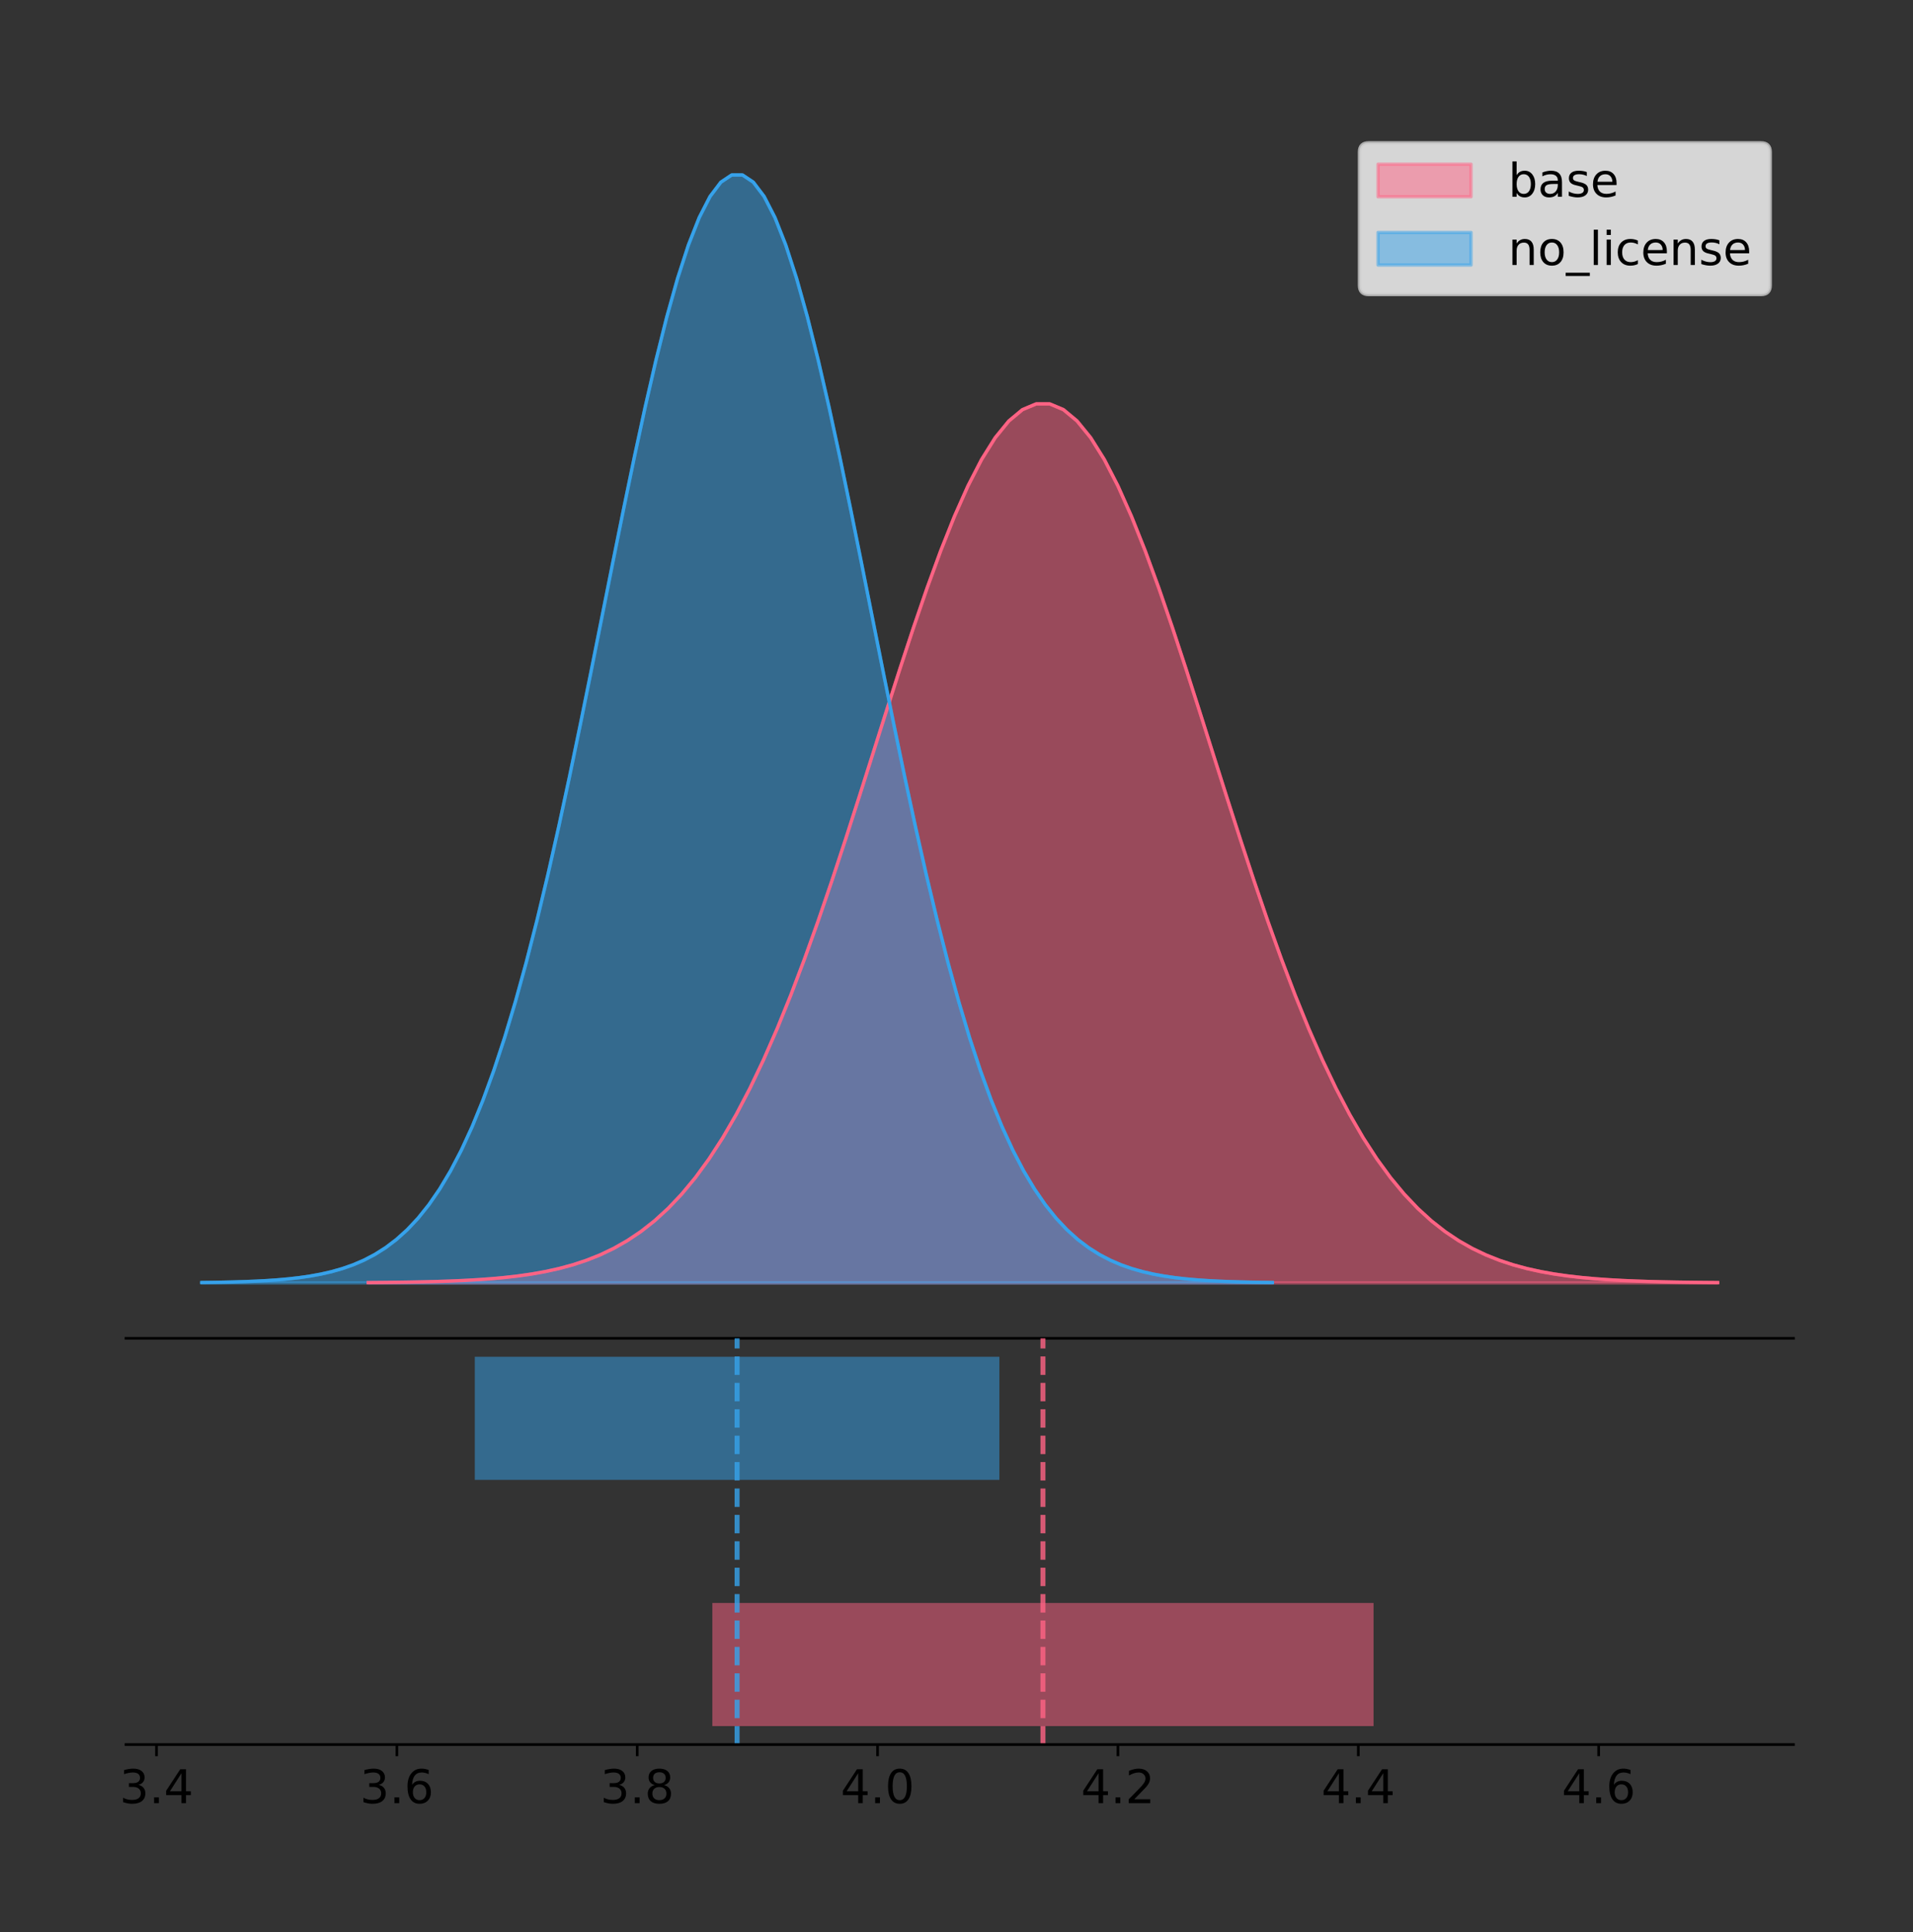 <?xml version="1.0" encoding="utf-8" standalone="no"?>
<!DOCTYPE svg PUBLIC "-//W3C//DTD SVG 1.1//EN"
  "http://www.w3.org/Graphics/SVG/1.1/DTD/svg11.dtd">
<!-- Created with matplotlib (https://matplotlib.org/) -->
<svg height="581.789pt" version="1.1" viewBox="0 0 576.143 581.789" width="576.143pt" xmlns="http://www.w3.org/2000/svg" xmlns:xlink="http://www.w3.org/1999/xlink">
 <rect x="0" y="0" width="576.143" height="581.789" fill="#333333" stroke="none"/>
 <defs>
  <style type="text/css">
*{stroke-linecap:butt;stroke-linejoin:round;}
  </style>
 </defs>
 <g id="figure_1">
  <g id="patch_1">
   <path d="M 0 581.789 
L 576.143 581.789 
L 576.143 0 
L 0 0 
z
" style="fill:none;"/>
  </g>
  <g id="axes_1">
   <g id="patch_2">
    <path d="M 37.943 402.93 
L 540.143 402.93 
L 540.143 36 
L 37.943 36 
z
" style="fill:none;"/>
   </g>
   <g id="PolyCollection_1">
    <defs>
     <path d="M 110.898 -195.538 
L 110.898 -195.627 
L 115.003 -195.66 
L 119.109 -195.705 
L 123.214 -195.766 
L 127.319 -195.845 
L 131.424 -195.95 
L 135.53 -196.087 
L 139.635 -196.266 
L 143.74 -196.495 
L 147.845 -196.789 
L 151.95 -197.162 
L 156.056 -197.633 
L 160.161 -198.223 
L 164.266 -198.957 
L 168.371 -199.864 
L 172.477 -200.974 
L 176.582 -202.326 
L 180.687 -203.958 
L 184.792 -205.915 
L 188.897 -208.243 
L 193.003 -210.992 
L 197.108 -214.214 
L 201.213 -217.961 
L 205.318 -222.284 
L 209.424 -227.233 
L 213.529 -232.854 
L 217.634 -239.185 
L 221.739 -246.258 
L 225.844 -254.094 
L 229.95 -262.7 
L 234.055 -272.07 
L 238.16 -282.18 
L 242.265 -292.986 
L 246.371 -304.427 
L 250.476 -316.419 
L 254.581 -328.858 
L 258.686 -341.621 
L 262.792 -354.563 
L 266.897 -367.526 
L 271.002 -380.334 
L 275.107 -392.804 
L 279.212 -404.745 
L 283.318 -415.964 
L 287.423 -426.273 
L 291.528 -435.493 
L 295.633 -443.457 
L 299.739 -450.017 
L 303.844 -455.052 
L 307.949 -458.463 
L 312.054 -460.186 
L 316.159 -460.186 
L 320.265 -458.463 
L 324.37 -455.052 
L 328.475 -450.017 
L 332.58 -443.457 
L 336.686 -435.493 
L 340.791 -426.273 
L 344.896 -415.964 
L 349.001 -404.745 
L 353.106 -392.804 
L 357.212 -380.334 
L 361.317 -367.526 
L 365.422 -354.563 
L 369.527 -341.621 
L 373.633 -328.858 
L 377.738 -316.419 
L 381.843 -304.427 
L 385.948 -292.986 
L 390.054 -282.18 
L 394.159 -272.07 
L 398.264 -262.7 
L 402.369 -254.094 
L 406.474 -246.258 
L 410.58 -239.185 
L 414.685 -232.854 
L 418.79 -227.233 
L 422.895 -222.284 
L 427.001 -217.961 
L 431.106 -214.214 
L 435.211 -210.992 
L 439.316 -208.243 
L 443.421 -205.915 
L 447.527 -203.958 
L 451.632 -202.326 
L 455.737 -200.974 
L 459.842 -199.864 
L 463.948 -198.957 
L 468.053 -198.223 
L 472.158 -197.633 
L 476.263 -197.162 
L 480.368 -196.789 
L 484.474 -196.495 
L 488.579 -196.266 
L 492.684 -196.087 
L 496.789 -195.95 
L 500.895 -195.845 
L 505 -195.766 
L 509.105 -195.705 
L 513.21 -195.66 
L 517.316 -195.627 
L 517.316 -195.538 
L 517.316 -195.538 
L 513.21 -195.538 
L 509.105 -195.538 
L 505 -195.538 
L 500.895 -195.538 
L 496.789 -195.538 
L 492.684 -195.538 
L 488.579 -195.538 
L 484.474 -195.538 
L 480.368 -195.538 
L 476.263 -195.538 
L 472.158 -195.538 
L 468.053 -195.538 
L 463.948 -195.538 
L 459.842 -195.538 
L 455.737 -195.538 
L 451.632 -195.538 
L 447.527 -195.538 
L 443.421 -195.538 
L 439.316 -195.538 
L 435.211 -195.538 
L 431.106 -195.538 
L 427.001 -195.538 
L 422.895 -195.538 
L 418.79 -195.538 
L 414.685 -195.538 
L 410.58 -195.538 
L 406.474 -195.538 
L 402.369 -195.538 
L 398.264 -195.538 
L 394.159 -195.538 
L 390.054 -195.538 
L 385.948 -195.538 
L 381.843 -195.538 
L 377.738 -195.538 
L 373.633 -195.538 
L 369.527 -195.538 
L 365.422 -195.538 
L 361.317 -195.538 
L 357.212 -195.538 
L 353.106 -195.538 
L 349.001 -195.538 
L 344.896 -195.538 
L 340.791 -195.538 
L 336.686 -195.538 
L 332.58 -195.538 
L 328.475 -195.538 
L 324.37 -195.538 
L 320.265 -195.538 
L 316.159 -195.538 
L 312.054 -195.538 
L 307.949 -195.538 
L 303.844 -195.538 
L 299.739 -195.538 
L 295.633 -195.538 
L 291.528 -195.538 
L 287.423 -195.538 
L 283.318 -195.538 
L 279.212 -195.538 
L 275.107 -195.538 
L 271.002 -195.538 
L 266.897 -195.538 
L 262.792 -195.538 
L 258.686 -195.538 
L 254.581 -195.538 
L 250.476 -195.538 
L 246.371 -195.538 
L 242.265 -195.538 
L 238.16 -195.538 
L 234.055 -195.538 
L 229.95 -195.538 
L 225.844 -195.538 
L 221.739 -195.538 
L 217.634 -195.538 
L 213.529 -195.538 
L 209.424 -195.538 
L 205.318 -195.538 
L 201.213 -195.538 
L 197.108 -195.538 
L 193.003 -195.538 
L 188.897 -195.538 
L 184.792 -195.538 
L 180.687 -195.538 
L 176.582 -195.538 
L 172.477 -195.538 
L 168.371 -195.538 
L 164.266 -195.538 
L 160.161 -195.538 
L 156.056 -195.538 
L 151.95 -195.538 
L 147.845 -195.538 
L 143.74 -195.538 
L 139.635 -195.538 
L 135.53 -195.538 
L 131.424 -195.538 
L 127.319 -195.538 
L 123.214 -195.538 
L 119.109 -195.538 
L 115.003 -195.538 
L 110.898 -195.538 
z
" id="m14f27d59f2" style="stroke:#ff6384;stroke-opacity:0.5;"/>
    </defs>
    <g clip-path="url(#p8be1c5fe3b)">
     <use style="fill:#ff6384;fill-opacity:0.5;stroke:#ff6384;stroke-opacity:0.5;" x="0" xlink:href="#m14f27d59f2" y="581.789"/>
    </g>
   </g>
   <g id="PolyCollection_2">
    <defs>
     <path d="M 60.77 -195.538 
L 60.77 -195.65 
L 64.027 -195.692 
L 67.284 -195.749 
L 70.541 -195.825 
L 73.798 -195.925 
L 77.055 -196.058 
L 80.312 -196.23 
L 83.569 -196.455 
L 86.826 -196.744 
L 90.083 -197.115 
L 93.34 -197.585 
L 96.597 -198.179 
L 99.854 -198.923 
L 103.111 -199.848 
L 106.368 -200.99 
L 109.625 -202.39 
L 112.882 -204.093 
L 116.139 -206.151 
L 119.396 -208.617 
L 122.653 -211.552 
L 125.91 -215.017 
L 129.167 -219.078 
L 132.424 -223.801 
L 135.681 -229.25 
L 138.938 -235.488 
L 142.195 -242.572 
L 145.451 -250.552 
L 148.708 -259.468 
L 151.965 -269.344 
L 155.222 -280.192 
L 158.479 -292.002 
L 161.736 -304.744 
L 164.993 -318.365 
L 168.25 -332.786 
L 171.507 -347.901 
L 174.764 -363.58 
L 178.021 -379.667 
L 181.278 -395.98 
L 184.535 -412.318 
L 187.792 -428.462 
L 191.049 -444.18 
L 194.306 -459.23 
L 197.563 -473.372 
L 200.82 -486.366 
L 204.077 -497.987 
L 207.334 -508.025 
L 210.591 -516.294 
L 213.848 -522.64 
L 217.105 -526.94 
L 220.362 -529.111 
L 223.619 -529.111 
L 226.876 -526.94 
L 230.133 -522.64 
L 233.39 -516.294 
L 236.647 -508.025 
L 239.904 -497.987 
L 243.161 -486.366 
L 246.418 -473.372 
L 249.675 -459.23 
L 252.932 -444.18 
L 256.189 -428.462 
L 259.446 -412.318 
L 262.703 -395.98 
L 265.96 -379.667 
L 269.217 -363.58 
L 272.474 -347.901 
L 275.731 -332.786 
L 278.988 -318.365 
L 282.245 -304.744 
L 285.502 -292.002 
L 288.758 -280.192 
L 292.015 -269.344 
L 295.272 -259.468 
L 298.529 -250.552 
L 301.786 -242.572 
L 305.043 -235.488 
L 308.3 -229.25 
L 311.557 -223.801 
L 314.814 -219.078 
L 318.071 -215.017 
L 321.328 -211.552 
L 324.585 -208.617 
L 327.842 -206.151 
L 331.099 -204.093 
L 334.356 -202.39 
L 337.613 -200.99 
L 340.87 -199.848 
L 344.127 -198.923 
L 347.384 -198.179 
L 350.641 -197.585 
L 353.898 -197.115 
L 357.155 -196.744 
L 360.412 -196.455 
L 363.669 -196.23 
L 366.926 -196.058 
L 370.183 -195.925 
L 373.44 -195.825 
L 376.697 -195.749 
L 379.954 -195.692 
L 383.211 -195.65 
L 383.211 -195.538 
L 383.211 -195.538 
L 379.954 -195.538 
L 376.697 -195.538 
L 373.44 -195.538 
L 370.183 -195.538 
L 366.926 -195.538 
L 363.669 -195.538 
L 360.412 -195.538 
L 357.155 -195.538 
L 353.898 -195.538 
L 350.641 -195.538 
L 347.384 -195.538 
L 344.127 -195.538 
L 340.87 -195.538 
L 337.613 -195.538 
L 334.356 -195.538 
L 331.099 -195.538 
L 327.842 -195.538 
L 324.585 -195.538 
L 321.328 -195.538 
L 318.071 -195.538 
L 314.814 -195.538 
L 311.557 -195.538 
L 308.3 -195.538 
L 305.043 -195.538 
L 301.786 -195.538 
L 298.529 -195.538 
L 295.272 -195.538 
L 292.015 -195.538 
L 288.758 -195.538 
L 285.502 -195.538 
L 282.245 -195.538 
L 278.988 -195.538 
L 275.731 -195.538 
L 272.474 -195.538 
L 269.217 -195.538 
L 265.96 -195.538 
L 262.703 -195.538 
L 259.446 -195.538 
L 256.189 -195.538 
L 252.932 -195.538 
L 249.675 -195.538 
L 246.418 -195.538 
L 243.161 -195.538 
L 239.904 -195.538 
L 236.647 -195.538 
L 233.39 -195.538 
L 230.133 -195.538 
L 226.876 -195.538 
L 223.619 -195.538 
L 220.362 -195.538 
L 217.105 -195.538 
L 213.848 -195.538 
L 210.591 -195.538 
L 207.334 -195.538 
L 204.077 -195.538 
L 200.82 -195.538 
L 197.563 -195.538 
L 194.306 -195.538 
L 191.049 -195.538 
L 187.792 -195.538 
L 184.535 -195.538 
L 181.278 -195.538 
L 178.021 -195.538 
L 174.764 -195.538 
L 171.507 -195.538 
L 168.25 -195.538 
L 164.993 -195.538 
L 161.736 -195.538 
L 158.479 -195.538 
L 155.222 -195.538 
L 151.965 -195.538 
L 148.708 -195.538 
L 145.451 -195.538 
L 142.195 -195.538 
L 138.938 -195.538 
L 135.681 -195.538 
L 132.424 -195.538 
L 129.167 -195.538 
L 125.91 -195.538 
L 122.653 -195.538 
L 119.396 -195.538 
L 116.139 -195.538 
L 112.882 -195.538 
L 109.625 -195.538 
L 106.368 -195.538 
L 103.111 -195.538 
L 99.854 -195.538 
L 96.597 -195.538 
L 93.34 -195.538 
L 90.083 -195.538 
L 86.826 -195.538 
L 83.569 -195.538 
L 80.312 -195.538 
L 77.055 -195.538 
L 73.798 -195.538 
L 70.541 -195.538 
L 67.284 -195.538 
L 64.027 -195.538 
L 60.77 -195.538 
z
" id="md158856512" style="stroke:#36a2eb;stroke-opacity:0.5;"/>
    </defs>
    <g clip-path="url(#p8be1c5fe3b)">
     <use style="fill:#36a2eb;fill-opacity:0.5;stroke:#36a2eb;stroke-opacity:0.5;" x="0" xlink:href="#md158856512" y="581.789"/>
    </g>
   </g>
   <g id="line2d_1">
    <path clip-path="url(#p8be1c5fe3b)" d="M 110.898 386.163 
L 115.003 386.129 
L 119.109 386.084 
L 123.214 386.024 
L 127.319 385.944 
L 131.424 385.839 
L 135.53 385.702 
L 139.635 385.524 
L 143.74 385.294 
L 147.845 385 
L 151.95 384.627 
L 156.056 384.156 
L 160.161 383.566 
L 164.266 382.832 
L 168.371 381.926 
L 172.477 380.815 
L 176.582 379.464 
L 180.687 377.832 
L 184.792 375.875 
L 188.897 373.547 
L 193.003 370.797 
L 197.108 367.575 
L 201.213 363.829 
L 205.318 359.505 
L 209.424 354.556 
L 213.529 348.936 
L 217.634 342.604 
L 221.739 335.531 
L 225.844 327.695 
L 229.95 319.089 
L 234.055 309.719 
L 238.16 299.61 
L 242.265 288.803 
L 246.371 277.363 
L 250.476 265.37 
L 254.581 252.931 
L 258.686 240.168 
L 262.792 227.226 
L 266.897 214.264 
L 271.002 201.455 
L 275.107 188.986 
L 279.212 177.045 
L 283.318 165.826 
L 287.423 155.516 
L 291.528 146.297 
L 295.633 138.333 
L 299.739 131.772 
L 303.844 126.738 
L 307.949 123.326 
L 312.054 121.604 
L 316.159 121.604 
L 320.265 123.326 
L 324.37 126.738 
L 328.475 131.772 
L 332.58 138.333 
L 336.686 146.297 
L 340.791 155.516 
L 344.896 165.826 
L 349.001 177.045 
L 353.106 188.986 
L 357.212 201.455 
L 361.317 214.264 
L 365.422 227.226 
L 369.527 240.168 
L 373.633 252.931 
L 377.738 265.37 
L 381.843 277.363 
L 385.948 288.803 
L 390.054 299.61 
L 394.159 309.719 
L 398.264 319.089 
L 402.369 327.695 
L 406.474 335.531 
L 410.58 342.604 
L 414.685 348.936 
L 418.79 354.556 
L 422.895 359.505 
L 427.001 363.829 
L 431.106 367.575 
L 435.211 370.797 
L 439.316 373.547 
L 443.421 375.875 
L 447.527 377.832 
L 451.632 379.464 
L 455.737 380.815 
L 459.842 381.926 
L 463.948 382.832 
L 468.053 383.566 
L 472.158 384.156 
L 476.263 384.627 
L 480.368 385 
L 484.474 385.294 
L 488.579 385.524 
L 492.684 385.702 
L 496.789 385.839 
L 500.895 385.944 
L 505 386.024 
L 509.105 386.084 
L 513.21 386.129 
L 517.316 386.163 
" style="fill:none;stroke:#ff6384;stroke-linecap:square;"/>
   </g>
   <g id="line2d_2">
    <path clip-path="url(#p8be1c5fe3b)" d="M 60.77 386.139 
L 64.027 386.097 
L 67.284 386.04 
L 70.541 385.965 
L 73.798 385.864 
L 77.055 385.732 
L 80.312 385.559 
L 83.569 385.334 
L 86.826 385.045 
L 90.083 384.675 
L 93.34 384.204 
L 96.597 383.61 
L 99.854 382.867 
L 103.111 381.941 
L 106.368 380.799 
L 109.625 379.399 
L 112.882 377.696 
L 116.139 375.639 
L 119.396 373.172 
L 122.653 370.238 
L 125.91 366.772 
L 129.167 362.711 
L 132.424 357.989 
L 135.681 352.539 
L 138.938 346.301 
L 142.195 339.217 
L 145.451 331.237 
L 148.708 322.322 
L 151.965 312.445 
L 155.222 301.597 
L 158.479 289.787 
L 161.736 277.045 
L 164.993 263.424 
L 168.25 249.004 
L 171.507 233.888 
L 174.764 218.209 
L 178.021 202.123 
L 181.278 185.809 
L 184.535 169.471 
L 187.792 153.327 
L 191.049 137.61 
L 194.306 122.559 
L 197.563 108.418 
L 200.82 95.423 
L 204.077 83.803 
L 207.334 73.765 
L 210.591 65.495 
L 213.848 59.15 
L 217.105 54.85 
L 220.362 52.679 
L 223.619 52.679 
L 226.876 54.85 
L 230.133 59.15 
L 233.39 65.495 
L 236.647 73.765 
L 239.904 83.803 
L 243.161 95.423 
L 246.418 108.418 
L 249.675 122.559 
L 252.932 137.61 
L 256.189 153.327 
L 259.446 169.471 
L 262.703 185.809 
L 265.96 202.123 
L 269.217 218.209 
L 272.474 233.888 
L 275.731 249.004 
L 278.988 263.424 
L 282.245 277.045 
L 285.502 289.787 
L 288.758 301.597 
L 292.015 312.445 
L 295.272 322.322 
L 298.529 331.237 
L 301.786 339.217 
L 305.043 346.301 
L 308.3 352.539 
L 311.557 357.989 
L 314.814 362.711 
L 318.071 366.772 
L 321.328 370.238 
L 324.585 373.172 
L 327.842 375.639 
L 331.099 377.696 
L 334.356 379.399 
L 337.613 380.799 
L 340.87 381.941 
L 344.127 382.867 
L 347.384 383.61 
L 350.641 384.204 
L 353.898 384.675 
L 357.155 385.045 
L 360.412 385.334 
L 363.669 385.559 
L 366.926 385.732 
L 370.183 385.864 
L 373.44 385.965 
L 376.697 386.04 
L 379.954 386.097 
L 383.211 386.139 
" style="fill:none;stroke:#36a2eb;stroke-linecap:square;"/>
   </g>
   <g id="patch_3">
    <path d="M 37.943 402.93 
L 540.143 402.93 
" style="fill:none;stroke:#000000;stroke-linecap:square;stroke-linejoin:miter;stroke-width:0.8;"/>
   </g>
   <g id="legend_1">
    <g id="patch_4">
     <path d="M 412.233 88.688 
L 530.343 88.688 
Q 533.143 88.688 533.143 85.888 
L 533.143 45.8 
Q 533.143 43 530.343 43 
L 412.233 43 
Q 409.433 43 409.433 45.8 
L 409.433 85.888 
Q 409.433 88.688 412.233 88.688 
z
" style="fill:#ffffff;opacity:0.8;stroke:#cccccc;stroke-linejoin:miter;"/>
    </g>
    <g id="patch_5">
     <path d="M 415.033 59.238 
L 443.033 59.238 
L 443.033 49.438 
L 415.033 49.438 
z
" style="fill:#ff6384;opacity:0.5;stroke:#ff6384;stroke-linejoin:miter;"/>
    </g>
    <g id="text_1">
     <!-- base -->
     <defs>
      <path d="M 48.688 27.297 
Q 48.688 37.203 44.609 42.844 
Q 40.531 48.484 33.406 48.484 
Q 26.266 48.484 22.188 42.844 
Q 18.109 37.203 18.109 27.297 
Q 18.109 17.391 22.188 11.75 
Q 26.266 6.109 33.406 6.109 
Q 40.531 6.109 44.609 11.75 
Q 48.688 17.391 48.688 27.297 
z
M 18.109 46.391 
Q 20.953 51.266 25.266 53.625 
Q 29.594 56 35.594 56 
Q 45.562 56 51.781 48.094 
Q 58.016 40.188 58.016 27.297 
Q 58.016 14.406 51.781 6.484 
Q 45.562 -1.422 35.594 -1.422 
Q 29.594 -1.422 25.266 0.953 
Q 20.953 3.328 18.109 8.203 
L 18.109 0 
L 9.078 0 
L 9.078 75.984 
L 18.109 75.984 
z
" id="DejaVuSans-98"/>
      <path d="M 34.281 27.484 
Q 23.391 27.484 19.188 25 
Q 14.984 22.516 14.984 16.5 
Q 14.984 11.719 18.141 8.906 
Q 21.297 6.109 26.703 6.109 
Q 34.188 6.109 38.703 11.406 
Q 43.219 16.703 43.219 25.484 
L 43.219 27.484 
z
M 52.203 31.203 
L 52.203 0 
L 43.219 0 
L 43.219 8.297 
Q 40.141 3.328 35.547 0.953 
Q 30.953 -1.422 24.312 -1.422 
Q 15.922 -1.422 10.953 3.297 
Q 6 8.016 6 15.922 
Q 6 25.141 12.172 29.828 
Q 18.359 34.516 30.609 34.516 
L 43.219 34.516 
L 43.219 35.406 
Q 43.219 41.609 39.141 45 
Q 35.062 48.391 27.688 48.391 
Q 23 48.391 18.547 47.266 
Q 14.109 46.141 10.016 43.891 
L 10.016 52.203 
Q 14.938 54.109 19.578 55.047 
Q 24.219 56 28.609 56 
Q 40.484 56 46.344 49.844 
Q 52.203 43.703 52.203 31.203 
z
" id="DejaVuSans-97"/>
      <path d="M 44.281 53.078 
L 44.281 44.578 
Q 40.484 46.531 36.375 47.5 
Q 32.281 48.484 27.875 48.484 
Q 21.188 48.484 17.844 46.438 
Q 14.5 44.391 14.5 40.281 
Q 14.5 37.156 16.891 35.375 
Q 19.281 33.594 26.516 31.984 
L 29.594 31.297 
Q 39.156 29.25 43.188 25.516 
Q 47.219 21.781 47.219 15.094 
Q 47.219 7.469 41.188 3.016 
Q 35.156 -1.422 24.609 -1.422 
Q 20.219 -1.422 15.453 -0.562 
Q 10.688 0.297 5.422 2 
L 5.422 11.281 
Q 10.406 8.688 15.234 7.391 
Q 20.062 6.109 24.812 6.109 
Q 31.156 6.109 34.562 8.281 
Q 37.984 10.453 37.984 14.406 
Q 37.984 18.062 35.516 20.016 
Q 33.062 21.969 24.703 23.781 
L 21.578 24.516 
Q 13.234 26.266 9.516 29.906 
Q 5.812 33.547 5.812 39.891 
Q 5.812 47.609 11.281 51.797 
Q 16.75 56 26.812 56 
Q 31.781 56 36.172 55.266 
Q 40.578 54.547 44.281 53.078 
z
" id="DejaVuSans-115"/>
      <path d="M 56.203 29.594 
L 56.203 25.203 
L 14.891 25.203 
Q 15.484 15.922 20.484 11.062 
Q 25.484 6.203 34.422 6.203 
Q 39.594 6.203 44.453 7.469 
Q 49.312 8.734 54.109 11.281 
L 54.109 2.781 
Q 49.266 0.734 44.188 -0.344 
Q 39.109 -1.422 33.891 -1.422 
Q 20.797 -1.422 13.156 6.188 
Q 5.516 13.812 5.516 26.812 
Q 5.516 40.234 12.766 48.109 
Q 20.016 56 32.328 56 
Q 43.359 56 49.781 48.891 
Q 56.203 41.797 56.203 29.594 
z
M 47.219 32.234 
Q 47.125 39.594 43.094 43.984 
Q 39.062 48.391 32.422 48.391 
Q 24.906 48.391 20.391 44.141 
Q 15.875 39.891 15.188 32.172 
z
" id="DejaVuSans-101"/>
     </defs>
     <g transform="translate(454.233 59.238)scale(0.14 -0.14)">
      <use xlink:href="#DejaVuSans-98"/>
      <use x="63.477" xlink:href="#DejaVuSans-97"/>
      <use x="124.756" xlink:href="#DejaVuSans-115"/>
      <use x="176.855" xlink:href="#DejaVuSans-101"/>
     </g>
    </g>
    <g id="patch_6">
     <path d="M 415.033 79.787 
L 443.033 79.787 
L 443.033 69.987 
L 415.033 69.987 
z
" style="fill:#36a2eb;opacity:0.5;stroke:#36a2eb;stroke-linejoin:miter;"/>
    </g>
    <g id="text_2">
     <!-- no_license -->
     <defs>
      <path d="M 54.891 33.016 
L 54.891 0 
L 45.906 0 
L 45.906 32.719 
Q 45.906 40.484 42.875 44.328 
Q 39.844 48.188 33.797 48.188 
Q 26.516 48.188 22.312 43.547 
Q 18.109 38.922 18.109 30.906 
L 18.109 0 
L 9.078 0 
L 9.078 54.688 
L 18.109 54.688 
L 18.109 46.188 
Q 21.344 51.125 25.703 53.562 
Q 30.078 56 35.797 56 
Q 45.219 56 50.047 50.172 
Q 54.891 44.344 54.891 33.016 
z
" id="DejaVuSans-110"/>
      <path d="M 30.609 48.391 
Q 23.391 48.391 19.188 42.75 
Q 14.984 37.109 14.984 27.297 
Q 14.984 17.484 19.156 11.844 
Q 23.344 6.203 30.609 6.203 
Q 37.797 6.203 41.984 11.859 
Q 46.188 17.531 46.188 27.297 
Q 46.188 37.016 41.984 42.703 
Q 37.797 48.391 30.609 48.391 
z
M 30.609 56 
Q 42.328 56 49.016 48.375 
Q 55.719 40.766 55.719 27.297 
Q 55.719 13.875 49.016 6.219 
Q 42.328 -1.422 30.609 -1.422 
Q 18.844 -1.422 12.172 6.219 
Q 5.516 13.875 5.516 27.297 
Q 5.516 40.766 12.172 48.375 
Q 18.844 56 30.609 56 
z
" id="DejaVuSans-111"/>
      <path d="M 50.984 -16.609 
L 50.984 -23.578 
L -0.984 -23.578 
L -0.984 -16.609 
z
" id="DejaVuSans-95"/>
      <path d="M 9.422 75.984 
L 18.406 75.984 
L 18.406 0 
L 9.422 0 
z
" id="DejaVuSans-108"/>
      <path d="M 9.422 54.688 
L 18.406 54.688 
L 18.406 0 
L 9.422 0 
z
M 9.422 75.984 
L 18.406 75.984 
L 18.406 64.594 
L 9.422 64.594 
z
" id="DejaVuSans-105"/>
      <path d="M 48.781 52.594 
L 48.781 44.188 
Q 44.969 46.297 41.141 47.344 
Q 37.312 48.391 33.406 48.391 
Q 24.656 48.391 19.812 42.844 
Q 14.984 37.312 14.984 27.297 
Q 14.984 17.281 19.812 11.734 
Q 24.656 6.203 33.406 6.203 
Q 37.312 6.203 41.141 7.25 
Q 44.969 8.297 48.781 10.406 
L 48.781 2.094 
Q 45.016 0.344 40.984 -0.531 
Q 36.969 -1.422 32.422 -1.422 
Q 20.062 -1.422 12.781 6.344 
Q 5.516 14.109 5.516 27.297 
Q 5.516 40.672 12.859 48.328 
Q 20.219 56 33.016 56 
Q 37.156 56 41.109 55.141 
Q 45.062 54.297 48.781 52.594 
z
" id="DejaVuSans-99"/>
     </defs>
     <g transform="translate(454.233 79.787)scale(0.14 -0.14)">
      <use xlink:href="#DejaVuSans-110"/>
      <use x="63.379" xlink:href="#DejaVuSans-111"/>
      <use x="124.561" xlink:href="#DejaVuSans-95"/>
      <use x="174.561" xlink:href="#DejaVuSans-108"/>
      <use x="202.344" xlink:href="#DejaVuSans-105"/>
      <use x="230.127" xlink:href="#DejaVuSans-99"/>
      <use x="285.107" xlink:href="#DejaVuSans-101"/>
      <use x="346.631" xlink:href="#DejaVuSans-110"/>
      <use x="410.01" xlink:href="#DejaVuSans-115"/>
      <use x="462.109" xlink:href="#DejaVuSans-101"/>
     </g>
    </g>
   </g>
  </g>
  <g id="axes_2">
   <g id="patch_7">
    <path d="M 37.943 525.24 
L 540.143 525.24 
L 540.143 402.93 
L 37.943 402.93 
z
" style="fill:none;"/>
   </g>
   <g id="patch_8">
    <path clip-path="url(#pad64cca2da)" d="M 214.535 519.68 
L 413.679 519.68 
L 413.679 482.617 
L 214.535 482.617 
z
" style="fill:#ff6384;opacity:0.5;"/>
   </g>
   <g id="patch_9">
    <path clip-path="url(#pad64cca2da)" d="M 142.992 445.553 
L 300.988 445.553 
L 300.988 408.49 
L 142.992 408.49 
z
" style="fill:#36a2eb;opacity:0.5;"/>
   </g>
   <g id="matplotlib.axis_1">
    <g id="xtick_1">
     <g id="line2d_3">
      <defs>
       <path d="M 0 0 
L 0 3.5 
" id="m6088965002" style="stroke:#000000;stroke-width:0.8;"/>
      </defs>
      <g>
       <use style="stroke:#000000;stroke-width:0.8;" x="47.132" xlink:href="#m6088965002" y="525.24"/>
      </g>
     </g>
     <g id="text_3">
      <!-- 3.4 -->
      <defs>
       <path d="M 40.578 39.312 
Q 47.656 37.797 51.625 33 
Q 55.609 28.219 55.609 21.188 
Q 55.609 10.406 48.188 4.484 
Q 40.766 -1.422 27.094 -1.422 
Q 22.516 -1.422 17.656 -0.516 
Q 12.797 0.391 7.625 2.203 
L 7.625 11.719 
Q 11.719 9.328 16.594 8.109 
Q 21.484 6.891 26.812 6.891 
Q 36.078 6.891 40.938 10.547 
Q 45.797 14.203 45.797 21.188 
Q 45.797 27.641 41.281 31.266 
Q 36.766 34.906 28.719 34.906 
L 20.219 34.906 
L 20.219 43.016 
L 29.109 43.016 
Q 36.375 43.016 40.234 45.922 
Q 44.094 48.828 44.094 54.297 
Q 44.094 59.906 40.109 62.906 
Q 36.141 65.922 28.719 65.922 
Q 24.656 65.922 20.016 65.031 
Q 15.375 64.156 9.812 62.312 
L 9.812 71.094 
Q 15.438 72.656 20.344 73.438 
Q 25.25 74.219 29.594 74.219 
Q 40.828 74.219 47.359 69.109 
Q 53.906 64.016 53.906 55.328 
Q 53.906 49.266 50.438 45.094 
Q 46.969 40.922 40.578 39.312 
z
" id="DejaVuSans-51"/>
       <path d="M 10.688 12.406 
L 21 12.406 
L 21 0 
L 10.688 0 
z
" id="DejaVuSans-46"/>
       <path d="M 37.797 64.312 
L 12.891 25.391 
L 37.797 25.391 
z
M 35.203 72.906 
L 47.609 72.906 
L 47.609 25.391 
L 58.016 25.391 
L 58.016 17.188 
L 47.609 17.188 
L 47.609 0 
L 37.797 0 
L 37.797 17.188 
L 4.891 17.188 
L 4.891 26.703 
z
" id="DejaVuSans-52"/>
      </defs>
      <g transform="translate(36 542.878)scale(0.14 -0.14)">
       <use xlink:href="#DejaVuSans-51"/>
       <use x="63.623" xlink:href="#DejaVuSans-46"/>
       <use x="95.41" xlink:href="#DejaVuSans-52"/>
      </g>
     </g>
    </g>
    <g id="xtick_2">
     <g id="line2d_4">
      <g>
       <use style="stroke:#000000;stroke-width:0.8;" x="119.522" xlink:href="#m6088965002" y="525.24"/>
      </g>
     </g>
     <g id="text_4">
      <!-- 3.6 -->
      <defs>
       <path d="M 33.016 40.375 
Q 26.375 40.375 22.484 35.828 
Q 18.609 31.297 18.609 23.391 
Q 18.609 15.531 22.484 10.953 
Q 26.375 6.391 33.016 6.391 
Q 39.656 6.391 43.531 10.953 
Q 47.406 15.531 47.406 23.391 
Q 47.406 31.297 43.531 35.828 
Q 39.656 40.375 33.016 40.375 
z
M 52.594 71.297 
L 52.594 62.312 
Q 48.875 64.062 45.094 64.984 
Q 41.312 65.922 37.594 65.922 
Q 27.828 65.922 22.672 59.328 
Q 17.531 52.734 16.797 39.406 
Q 19.672 43.656 24.016 45.922 
Q 28.375 48.188 33.594 48.188 
Q 44.578 48.188 50.953 41.516 
Q 57.328 34.859 57.328 23.391 
Q 57.328 12.156 50.688 5.359 
Q 44.047 -1.422 33.016 -1.422 
Q 20.359 -1.422 13.672 8.266 
Q 6.984 17.969 6.984 36.375 
Q 6.984 53.656 15.188 63.938 
Q 23.391 74.219 37.203 74.219 
Q 40.922 74.219 44.703 73.484 
Q 48.484 72.75 52.594 71.297 
z
" id="DejaVuSans-54"/>
      </defs>
      <g transform="translate(108.39 542.878)scale(0.14 -0.14)">
       <use xlink:href="#DejaVuSans-51"/>
       <use x="63.623" xlink:href="#DejaVuSans-46"/>
       <use x="95.41" xlink:href="#DejaVuSans-54"/>
      </g>
     </g>
    </g>
    <g id="xtick_3">
     <g id="line2d_5">
      <g>
       <use style="stroke:#000000;stroke-width:0.8;" x="191.912" xlink:href="#m6088965002" y="525.24"/>
      </g>
     </g>
     <g id="text_5">
      <!-- 3.8 -->
      <defs>
       <path d="M 31.781 34.625 
Q 24.75 34.625 20.719 30.859 
Q 16.703 27.094 16.703 20.516 
Q 16.703 13.922 20.719 10.156 
Q 24.75 6.391 31.781 6.391 
Q 38.812 6.391 42.859 10.172 
Q 46.922 13.969 46.922 20.516 
Q 46.922 27.094 42.891 30.859 
Q 38.875 34.625 31.781 34.625 
z
M 21.922 38.812 
Q 15.578 40.375 12.031 44.719 
Q 8.5 49.078 8.5 55.328 
Q 8.5 64.062 14.719 69.141 
Q 20.953 74.219 31.781 74.219 
Q 42.672 74.219 48.875 69.141 
Q 55.078 64.062 55.078 55.328 
Q 55.078 49.078 51.531 44.719 
Q 48 40.375 41.703 38.812 
Q 48.828 37.156 52.797 32.312 
Q 56.781 27.484 56.781 20.516 
Q 56.781 9.906 50.312 4.234 
Q 43.844 -1.422 31.781 -1.422 
Q 19.734 -1.422 13.25 4.234 
Q 6.781 9.906 6.781 20.516 
Q 6.781 27.484 10.781 32.312 
Q 14.797 37.156 21.922 38.812 
z
M 18.312 54.391 
Q 18.312 48.734 21.844 45.562 
Q 25.391 42.391 31.781 42.391 
Q 38.141 42.391 41.719 45.562 
Q 45.312 48.734 45.312 54.391 
Q 45.312 60.062 41.719 63.234 
Q 38.141 66.406 31.781 66.406 
Q 25.391 66.406 21.844 63.234 
Q 18.312 60.062 18.312 54.391 
z
" id="DejaVuSans-56"/>
      </defs>
      <g transform="translate(180.78 542.878)scale(0.14 -0.14)">
       <use xlink:href="#DejaVuSans-51"/>
       <use x="63.623" xlink:href="#DejaVuSans-46"/>
       <use x="95.41" xlink:href="#DejaVuSans-56"/>
      </g>
     </g>
    </g>
    <g id="xtick_4">
     <g id="line2d_6">
      <g>
       <use style="stroke:#000000;stroke-width:0.8;" x="264.302" xlink:href="#m6088965002" y="525.24"/>
      </g>
     </g>
     <g id="text_6">
      <!-- 4.0 -->
      <defs>
       <path d="M 31.781 66.406 
Q 24.172 66.406 20.328 58.906 
Q 16.5 51.422 16.5 36.375 
Q 16.5 21.391 20.328 13.891 
Q 24.172 6.391 31.781 6.391 
Q 39.453 6.391 43.281 13.891 
Q 47.125 21.391 47.125 36.375 
Q 47.125 51.422 43.281 58.906 
Q 39.453 66.406 31.781 66.406 
z
M 31.781 74.219 
Q 44.047 74.219 50.516 64.516 
Q 56.984 54.828 56.984 36.375 
Q 56.984 17.969 50.516 8.266 
Q 44.047 -1.422 31.781 -1.422 
Q 19.531 -1.422 13.062 8.266 
Q 6.594 17.969 6.594 36.375 
Q 6.594 54.828 13.062 64.516 
Q 19.531 74.219 31.781 74.219 
z
" id="DejaVuSans-48"/>
      </defs>
      <g transform="translate(253.17 542.878)scale(0.14 -0.14)">
       <use xlink:href="#DejaVuSans-52"/>
       <use x="63.623" xlink:href="#DejaVuSans-46"/>
       <use x="95.41" xlink:href="#DejaVuSans-48"/>
      </g>
     </g>
    </g>
    <g id="xtick_5">
     <g id="line2d_7">
      <g>
       <use style="stroke:#000000;stroke-width:0.8;" x="336.693" xlink:href="#m6088965002" y="525.24"/>
      </g>
     </g>
     <g id="text_7">
      <!-- 4.2 -->
      <defs>
       <path d="M 19.188 8.297 
L 53.609 8.297 
L 53.609 0 
L 7.328 0 
L 7.328 8.297 
Q 12.938 14.109 22.625 23.891 
Q 32.328 33.688 34.812 36.531 
Q 39.547 41.844 41.422 45.531 
Q 43.312 49.219 43.312 52.781 
Q 43.312 58.594 39.234 62.25 
Q 35.156 65.922 28.609 65.922 
Q 23.969 65.922 18.812 64.312 
Q 13.672 62.703 7.812 59.422 
L 7.812 69.391 
Q 13.766 71.781 18.938 73 
Q 24.125 74.219 28.422 74.219 
Q 39.75 74.219 46.484 68.547 
Q 53.219 62.891 53.219 53.422 
Q 53.219 48.922 51.531 44.891 
Q 49.859 40.875 45.406 35.406 
Q 44.188 33.984 37.641 27.219 
Q 31.109 20.453 19.188 8.297 
z
" id="DejaVuSans-50"/>
      </defs>
      <g transform="translate(325.56 542.878)scale(0.14 -0.14)">
       <use xlink:href="#DejaVuSans-52"/>
       <use x="63.623" xlink:href="#DejaVuSans-46"/>
       <use x="95.41" xlink:href="#DejaVuSans-50"/>
      </g>
     </g>
    </g>
    <g id="xtick_6">
     <g id="line2d_8">
      <g>
       <use style="stroke:#000000;stroke-width:0.8;" x="409.083" xlink:href="#m6088965002" y="525.24"/>
      </g>
     </g>
     <g id="text_8">
      <!-- 4.4 -->
      <g transform="translate(397.95 542.878)scale(0.14 -0.14)">
       <use xlink:href="#DejaVuSans-52"/>
       <use x="63.623" xlink:href="#DejaVuSans-46"/>
       <use x="95.41" xlink:href="#DejaVuSans-52"/>
      </g>
     </g>
    </g>
    <g id="xtick_7">
     <g id="line2d_9">
      <g>
       <use style="stroke:#000000;stroke-width:0.8;" x="481.473" xlink:href="#m6088965002" y="525.24"/>
      </g>
     </g>
     <g id="text_9">
      <!-- 4.6 -->
      <g transform="translate(470.341 542.878)scale(0.14 -0.14)">
       <use xlink:href="#DejaVuSans-52"/>
       <use x="63.623" xlink:href="#DejaVuSans-46"/>
       <use x="95.41" xlink:href="#DejaVuSans-54"/>
      </g>
     </g>
    </g>
   </g>
   <g id="line2d_10">
    <path clip-path="url(#pad64cca2da)" d="M 314.107 525.24 
L 314.107 402.93 
" style="fill:none;stroke:#ff6384;stroke-dasharray:5.55,2.4;stroke-dashoffset:0;stroke-opacity:0.8;stroke-width:1.5;"/>
   </g>
   <g id="line2d_11">
    <path clip-path="url(#pad64cca2da)" d="M 221.99 525.24 
L 221.99 402.93 
" style="fill:none;stroke:#36a2eb;stroke-dasharray:5.55,2.4;stroke-dashoffset:0;stroke-opacity:0.8;stroke-width:1.5;"/>
   </g>
   <g id="patch_10">
    <path d="M 37.943 525.24 
L 540.143 525.24 
" style="fill:none;stroke:#000000;stroke-linecap:square;stroke-linejoin:miter;stroke-width:0.8;"/>
   </g>
  </g>
 </g>
 <defs>
  <clipPath id="p8be1c5fe3b">
   <rect height="366.93" width="502.2" x="37.943" y="36"/>
  </clipPath>
  <clipPath id="pad64cca2da">
   <rect height="122.31" width="502.2" x="37.943" y="402.93"/>
  </clipPath>
 </defs>
</svg>
